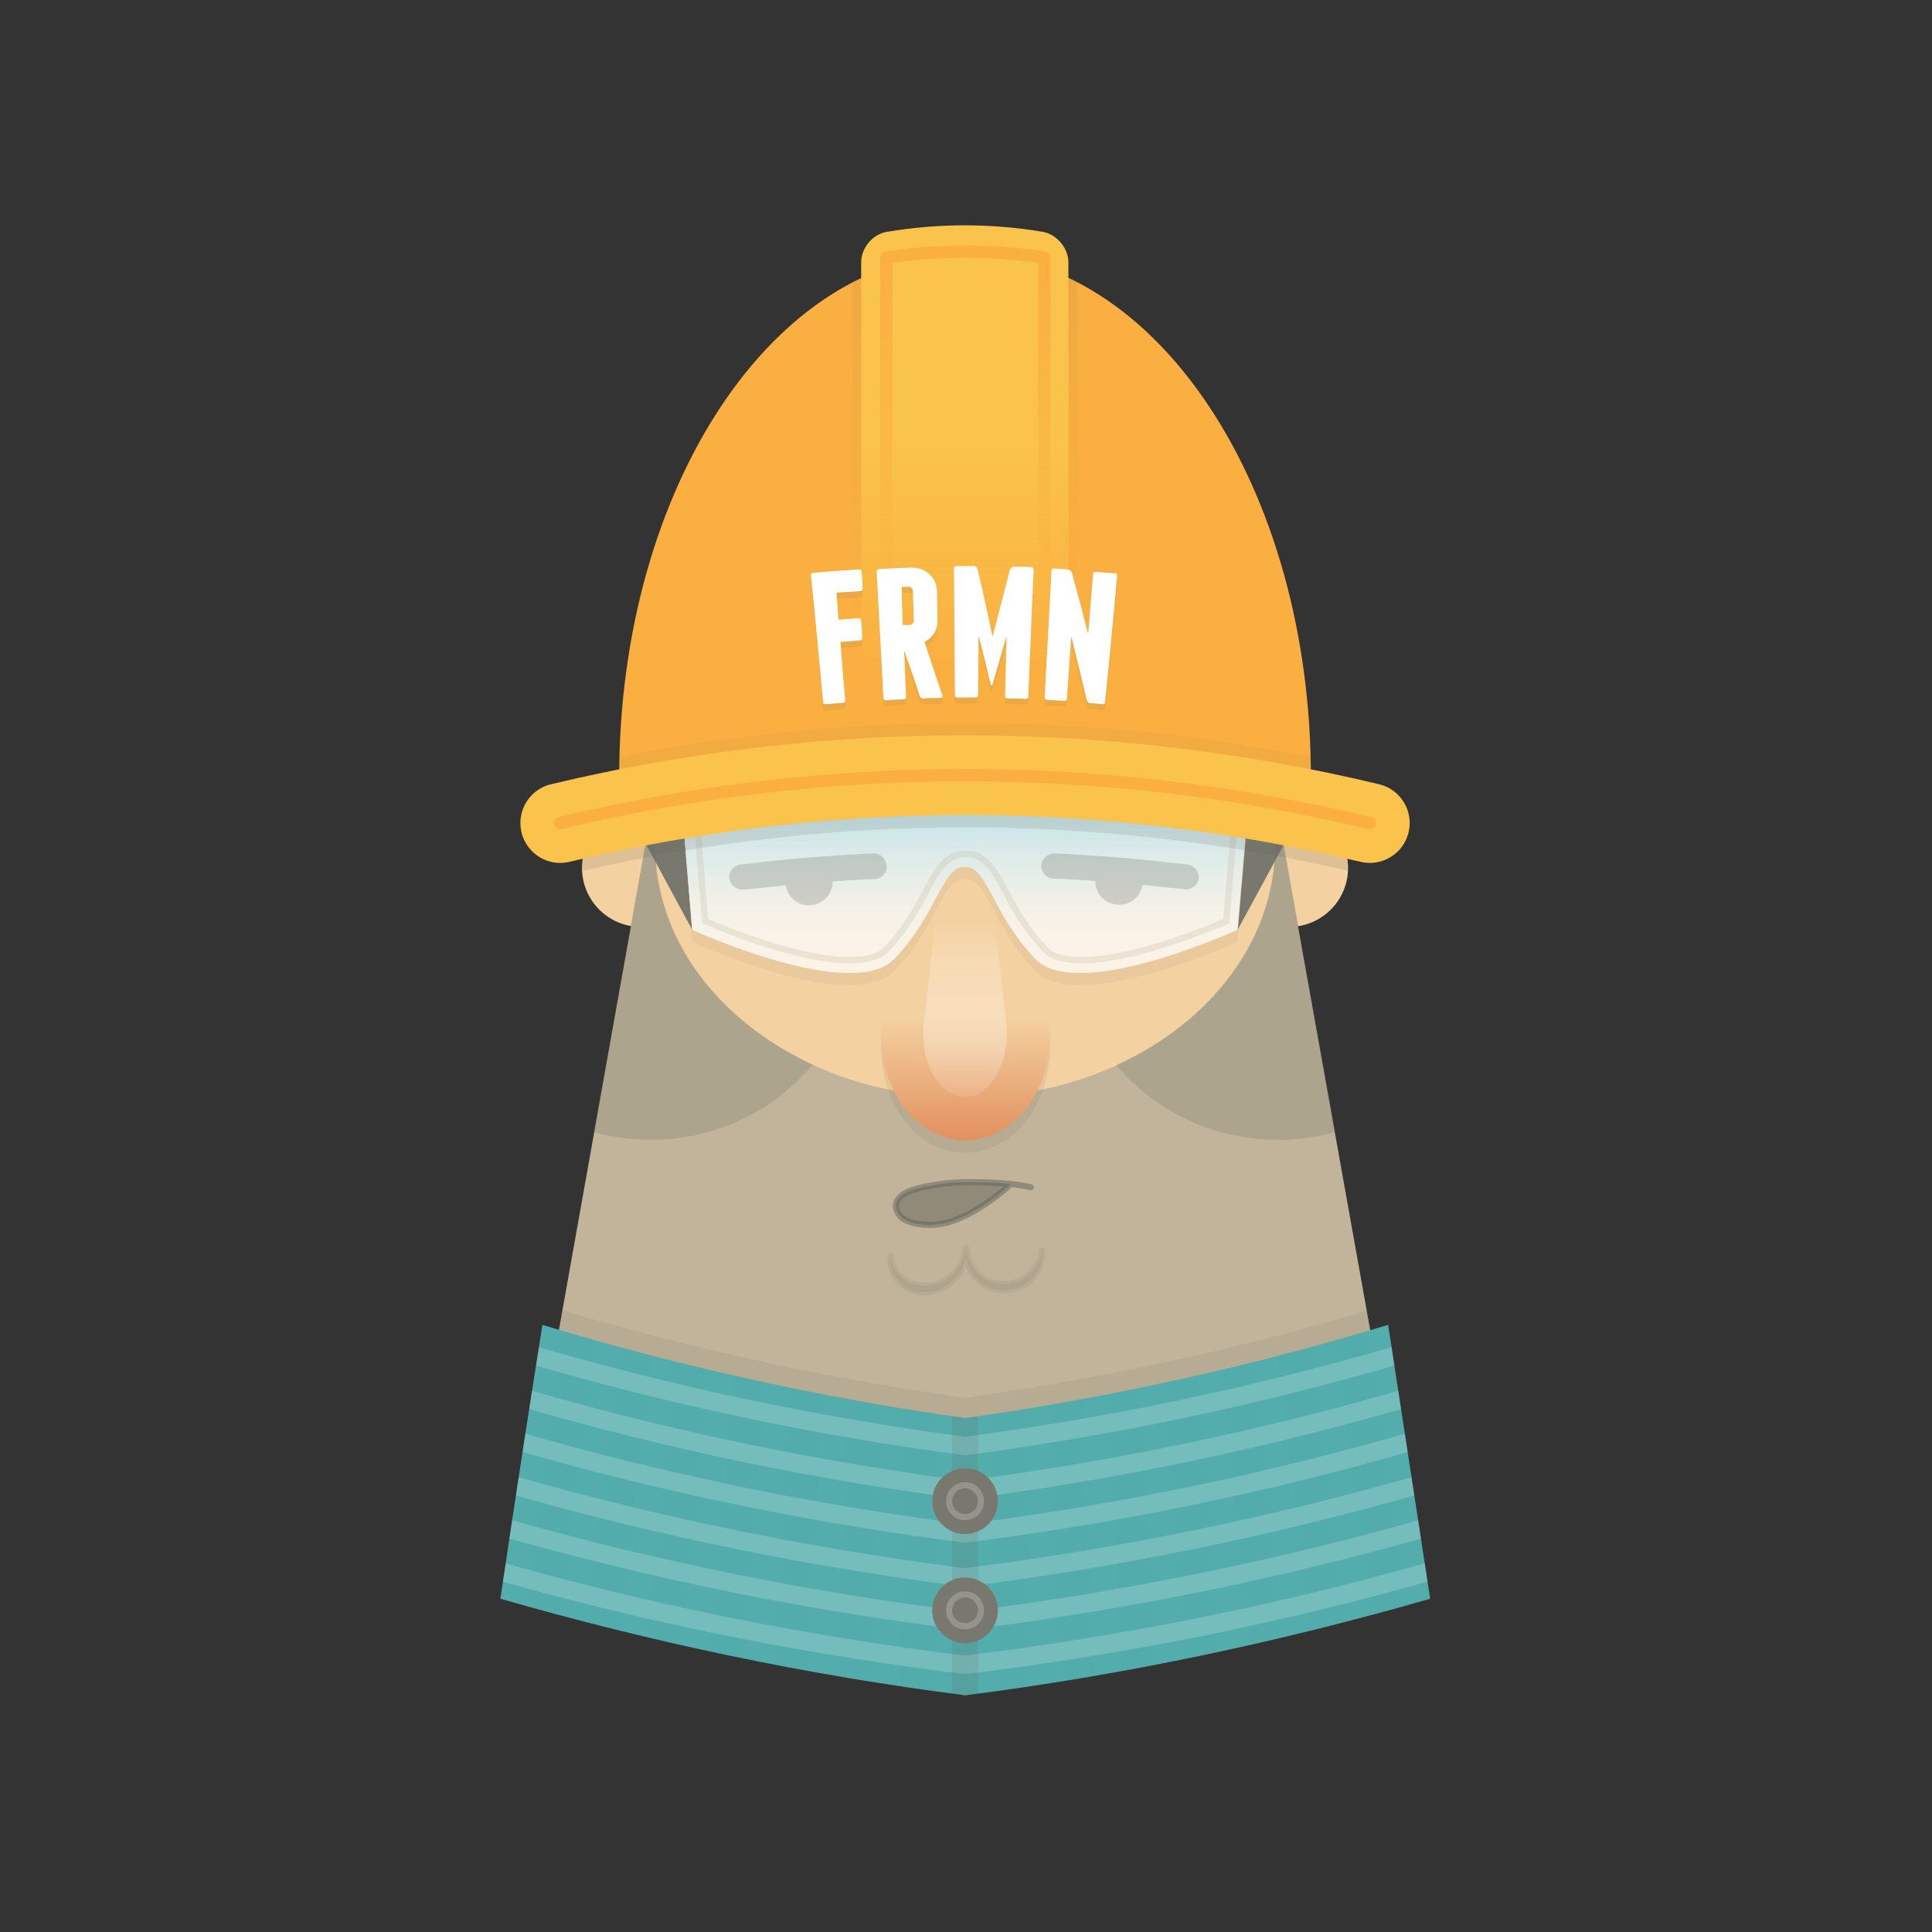 <svg xmlns="http://www.w3.org/2000/svg" xmlns:xlink="http://www.w3.org/1999/xlink" viewBox="0 0 400 400" enable-background="new 0 0 400 400"><rect x="0" y="0" width="400" height="400" fill="#333333" stroke="none"/><g><ellipse fill="#F4D1A1" cx="199.7" cy="182.6" rx="65.2" ry="49.8"/><g fill="#F4D1A1"><circle cx="266.9" cy="179.7" r="12.2"/><circle cx="132.7" cy="179.7" r="12.2"/></g><path fill="#C1B49A" d="M199.8 227.2c-35.4 0-64.2-23.4-64.2-52.2 0-3.7.5-7.3 1.4-10.8 33.6-8.8 100.8-4.9 125.7.3.9 3.4 1.3 6.9 1.3 10.5 0 28.8-28.7 52.2-64.2 52.2zm-64.2-63.3l-21.1 118.3h1.9v38.1h166.9v-37h1.8l-21.3-119.1-128.2-.3z"/><path opacity=".1" fill="#616259" d="M217.2 213.1c1.6 13.5-6.2 25.4-17.3 25.6-11.2-.1-18.9-12.1-17.3-25.6 1.6-13.7 8.6-24.8 17.3-24.8 8.7-.1 15.6 11.1 17.3 24.8z"/><linearGradient id="a" gradientUnits="userSpaceOnUse" x1="199.814" y1="236.101" x2="199.814" y2="185.675"><stop offset="0" stop-color="#E3905F"/><stop offset=".505" stop-color="#F4D1A1"/></linearGradient><path fill="url(#a)" d="M217.2 210.5c1.6 13.5-6.2 25.4-17.3 25.6-11.2-.1-18.9-12.1-17.3-25.6 1.6-13.7 8.6-24.8 17.3-24.8 8.7 0 15.6 11.1 17.3 24.8z"/><linearGradient id="b" gradientUnits="userSpaceOnUse" x1="199.814" y1="227.206" x2="199.814" y2="169.74"><stop offset="0" stop-color="#fff" stop-opacity=".1"/><stop offset=".641" stop-color="#F4D1A1"/></linearGradient><path fill="url(#b)" d="M199.8 227.2c-1.9-.1-3.7-1-5.2-2.7-2.7-3.1-3.9-7.9-3.3-13 1-8 3.9-38.7 6.2-41.1.9-.9 3.5-1 4.3-.3 2.4 2.1 5.5 33 6.5 41.4.6 5-.7 9.9-3.3 13-1.5 1.8-3.3 2.6-5.2 2.7z"/><path fill="#FAAF40" d="M271.4 160.8c0-59.8-32.1-108.2-71.6-108.2s-71.6 48.4-71.6 108.2c0 7.6 6.6 6.3 8.7 8.3 6.2 5.8 14.4-3.5 25.2-8.3 14.1-6.2 18.4-2.8 37.8-2.8 25.3 0 38.8 4.1 51.5 6.8 7 1.6 20 17.5 20-4z"/><path fill="#79786F" d="M256.3 192.4l9.5-17.5.3-9.3h-7.5z"/><path opacity=".07" fill="#616259" d="M141 167.5l2.3 27.5s33.1 15.2 41.9 6c8.8-9.2 9.9-19 14.3-19h.5c4.4 0 5.5 9.8 14.3 19s41.9-6 41.9-6l2.3-27.5h-117.5z"/><path fill="#79786F" d="M143.3 192.5l-9.5-17.6-.3-9.2h7.6z"/><path fill="#FCF3E7" d="M141 165l2.3 27.5s33.1 15.2 41.9 6c8.8-9.2 9.9-19 14.3-19h.5c4.4 0 5.5 9.8 14.3 19s41.9-6 41.9-6l2.3-27.5h-117.5z"/><linearGradient id="c" gradientUnits="userSpaceOnUse" x1="199.814" y1="201.362" x2="199.814" y2="164.98"><stop offset="0" stop-color="#fff" stop-opacity="0"/><stop offset=".856" stop-color="#00ADEE" stop-opacity=".2"/></linearGradient><path fill="url(#c)" d="M141 165l2.3 27.5s33.1 15.2 41.9 6c8.8-9.2 9.9-19 14.3-19h.5c4.4 0 5.5 9.8 14.3 19s41.9-6 41.9-6l2.3-27.5h-117.5z"/><path opacity=".25" stroke="#C1B49A" stroke-width="1.31" stroke-miterlimit="10" d="M255.8 167.6l-1.9 23.1c-4.6 2-19.7 8.1-30 8.1-3.6 0-6.1-.7-7.5-2.2-4-4.2-6.4-8.6-8.2-12-2.2-4.2-4.2-7.8-8-7.8h-.5c-3.8 0-5.8 3.6-8 7.8-1.9 3.5-4.2 7.8-8.2 12-1.4 1.4-3.9 2.2-7.5 2.2-10.4 0-25.4-6.1-30-8.1l-1.9-23.1" fill="none"/><g opacity=".25" fill="#616259"><path d="M180.7 176.7c-9.1.4-18.3 1.2-27.4 2.3-1.5.2-2.5 1.5-2.3 2.9.2 1.4 1.5 2.4 3 2.3l8.7-.9c.4 2.5 2.6 4.4 5.2 4.1 2.6-.2 4.5-2.4 4.5-4.9 2.9-.2 5.8-.4 8.7-.5 1.5-.1 2.6-1.3 2.5-2.7-.2-1.6-1.4-2.7-2.9-2.6zM245.8 179c-9.1-1.1-18.2-1.9-27.4-2.3-1.5-.1-2.7 1.1-2.8 2.5-.1 1.4 1.1 2.7 2.5 2.7 2.9.1 5.8.3 8.7.5-.1 2.6 1.9 4.7 4.5 4.9 2.6.2 4.9-1.6 5.2-4.1l8.7.9c1.5.2 2.8-.8 3-2.3.1-1.3-.9-2.6-2.4-2.8z"/></g><path opacity=".05" fill="#616259" d="M128.3 156.7c0 1.4-.1 2.8-.1 4.1 0 7.6 6.6 6.3 8.7 8.3 6.2 5.8 14.4-3.5 25.2-8.3 14.1-6.2 18.4-2.8 37.8-2.8 25.3 0 38.8 4.1 51.5 6.8 7.1 1.5 20.1 17.4 20.1-4 0-1.4 0-2.8-.1-4.1-47.1-9.3-96-9.3-143.1 0z"/><path opacity=".15" fill="#616259" d="M266.9 167.5c-.8 0-1.7.1-2.4.2l-1.3-7.5c-41.9-7.3-85.1-7.3-126.9 0l-1.3 7.4c-.7-.1-1.5-.2-2.2-.2-6.7 0-12.2 5.5-12.2 12.2v.7c51.9-12 106.6-12 158.6 0v-.7c-.1-6.7-5.5-12.1-12.3-12.1z"/><path opacity=".1" fill="#616259" d="M283.3 320.3v-37h1.8l-2.1-11.9c-27 8-54.8 14-83.2 18-28.5-4-56.3-10.1-83.4-18.1l-1.9 10.8h1.9v38.1h166.9z"/><path opacity=".5" fill="#616259" stroke="#616259" stroke-width="1.27" stroke-linecap="round" stroke-miterlimit="10" d="M209.3 245.1c-3.7 3.5-10.2 7.9-15.2 8.4-1.9.2-3.9.1-5.7-.5-.9-.3-1.8-.8-2.3-1.6-.6-.8-.8-1.9-.4-2.7 1.1-2.4 5.8-3 8-3.4 3.4-.6 6.8-.6 10.2-.5 3.1.1 6.4.3 9.5 1"/><path opacity=".1" fill="#616259" stroke="#616359" stroke-width="1.27" stroke-linecap="round" stroke-linejoin="round" stroke-miterlimit="10" d="M208.8 265.8c-4.7.5-8.4-2.9-8.7-7.3h-.1c-.5 4.4-4.5 8-9.1 7.7-3.7-.3-6.2-2.9-6.5-6.2-.3 3.9 2.3 7.2 6.5 7.5 4.7.3 8.6-3.3 9.1-7.7h.1c.2 4.4 4 7.8 8.7 7.3 4.4-.5 7.2-4.2 6.9-8.3-.3 3.5-3 6.5-6.9 7z"/><g opacity=".2" fill="#616259"><path d="M233.1 164.2l28.5.1c-6.3-1.2-14.9-2.4-25-3.3-1.2.9-2.4 2-3.5 3.2zM263.9 164.2h-2.3l1.1.2c.9 3.4 1.3 6.9 1.3 10.5 0 19.6-13.3 36.7-32.9 45.6 8 9.5 20 15.5 33.6 15.5 4.1 0 8-.6 11.8-1.6l-12.6-70.2z"/></g><g opacity=".2" fill="#616259"><path d="M166.3 164.2l-28.5.1c6.3-1.2 14.9-2.4 25-3.3 1.2.9 2.4 2 3.5 3.2zM135.5 164.2h2.3l-1.1.2c-.9 3.4-1 6.9-1 10.5 0 19.6 13 36.4 32.6 45.5-8 9.5-20 15.6-33.6 15.6-4.1 0-8-.6-11.8-1.6l12.6-70.2z"/></g><defs><path id="d" d="M271.4 160.8c0-59.8-32.1-108.2-71.6-108.2s-71.6 48.4-71.6 108.2c0 7.6 6.6 6.3 8.7 8.3 6.2 5.8 14.4-3.5 25.2-8.3 14.1-6.2 18.4-2.8 37.8-2.8 25.3 0 38.8 4.1 51.5 6.8 7 1.6 20 17.5 20-4z"/></defs><clipPath id="e"><use xlink:href="#d" overflow="visible"/></clipPath><linearGradient id="f" gradientUnits="userSpaceOnUse" x1="199.814" y1="138.815" x2="199.814" y2="47.129"><stop offset="0" stop-color="#FAC34B" stop-opacity="0"/><stop offset="1" stop-color="#616259"/></linearGradient><path opacity=".1" clip-path="url(#e)" stroke="url(#f)" stroke-width="3.811" stroke-miterlimit="10" d="M221.2 131.6c0 2.9-2.4 5.3-5.3 5.3h-32.2c-2.9 0-5.3-2.4-5.3-5.3v-77.3c0-2.9 2.4-5.3 5.3-5.3h32.2c2.9 0 5.3 2.4 5.3 5.3v77.3z" fill="none"/><linearGradient id="g" gradientUnits="userSpaceOnUse" x1="199.815" y1="139.27" x2="199.815" y2="46.674"><stop offset="0" stop-color="#FAC34B" stop-opacity="0"/><stop offset=".508" stop-color="#FAC34B"/></linearGradient><path fill="url(#g)" d="M221.2 131.6c0 2.9-2.3 5.8-5.3 6.3-10.7 1.8-21.6 1.8-32.3 0-2.9-.5-5.3-3.4-5.3-6.3v-77.3c0-2.9 2.3-5.8 5.3-6.3 10.7-1.8 21.6-1.8 32.3 0 2.9.5 5.3 3.4 5.3 6.3v77.3z"/><linearGradient id="h" gradientUnits="userSpaceOnUse" x1="199.815" y1="135.185" x2="199.815" y2="50.758"><stop offset="0" stop-color="#FAAF40" stop-opacity="0"/><stop offset="1" stop-color="#FAAF40"/></linearGradient><path stroke="url(#h)" stroke-width="2.541" stroke-linecap="round" stroke-linejoin="round" stroke-miterlimit="10" d="M183.7 132.7c-.1 0-.2-.1-.2-.2v-79c0-.1.1-.2.2-.2 10.7-1.6 21.6-1.6 32.3 0 .1 0 .2.1.2.2v79c0 .1-.1.2-.2.2-10.7 1.6-21.6 1.6-32.3 0z" fill="none"/><path stroke="#FAC34B" stroke-width="16.516" stroke-linecap="round" stroke-linejoin="round" stroke-miterlimit="10" d="M116 170.4c55.1-13.2 112.5-13.2 167.6 0" fill="none"/><path stroke="#FAAF40" stroke-width="2.541" stroke-linecap="round" stroke-linejoin="round" stroke-miterlimit="10" d="M116 170.4c55.1-13.2 112.5-13.2 167.6 0" fill="none"/><g opacity=".1" fill="#616259"><path d="M178.4 119.6l.2 3.5c0 .4-.2.6-.6.6l-4.8.3.4 5.6 4.1-.3c.4 0 .6.1.6.5.1 1.2.2 2.3.2 3.5 0 .4-.2.6-.5.6l-4 .3c.3 4 .6 8 1 12 0 .4-.1.6-.5.6l-3.5.3c-.4 0-.6-.1-.6-.5-.8-8.7-1.6-17.4-2.5-26.1 0-.4.1-.6.5-.6 3.1-.3 6.1-.5 9.2-.7.5-.1.7 0 .8.4zM195.1 145.1c.1.4 0 .5-.4.6-1.2 0-2.4 0-3.5.1-.2 0-.3 0-.5-.1-.1-.1-.2-.2-.3-.4-1-3.2-2.1-6.3-3.2-9.4l.4 10.1c0-.1 0-.3-.1-.4 0 .3-.2.4-.5.4-1.2 0-2.3.1-3.5.2-.4 0-.6-.2-.6-.5l-1.4-26.1c0-.4.2-.6.6-.6 2.1-.1 4.2-.2 6.4-.3.7 0 1.4.1 2.1.3.7.2 1.2.6 1.7 1s.9.9 1.2 1.5c.3.6.4 1.2.5 1.9l.1 6.3c0 1-.2 1.8-.7 2.6-.5.8-1.2 1.4-2 1.8 1.2 3.7 2.4 7.4 3.7 11zm-8.2-14.5h1.3c.3 0 .5-.1.7-.3.2-.2.3-.4.3-.7l-.2-6c0-.3-.1-.5-.3-.7-.2-.2-.4-.3-.7-.2h-1.3c0 2.7.1 5.3.2 7.9zM214 119.2c-.4 8.7-.7 17.4-1.1 26.2 0 .4-.2.5-.6.5-1.2-.1-2.5-.1-3.7-.1-.4 0-.5-.2-.5-.6l.3-12.3-2.9 10c-.1.1-.1.2-.2.2s-.1-.1-.2-.2c-.8-3.4-1.6-6.7-2.5-10.1l-.1 12.3c0 .4-.2.5-.6.5h-3.7c-.4 0-.5-.2-.5-.5-.1-8.7-.1-17.4-.2-26.2 0-.4.2-.5.6-.5h3.6c.2 0 .3.1.4.2.1.1.2.2.3.4 1.1 4.7 2.1 9.3 3.1 14 1.2-4.6 2.4-9.2 3.6-13.9.1-.1.2-.2.3-.4.1-.1.3-.2.5-.2l3.6.1c.3.1.5.3.5.6zM231.3 120.4c-.8 8.7-1.6 17.4-2.5 26.1 0 .4-.2.5-.6.5-.8-.1-1.7-.2-2.5-.2-.2 0-.3-.1-.4-.2-.1-.1-.2-.2-.3-.4-1-4.4-2.1-8.8-3.2-13.2l-.9 12.8c0 .4-.2.5-.6.5l-3.5-.2c-.4 0-.5-.2-.5-.6l1.4-26.1c0-.4.2-.5.6-.5l2.8.2c.2 0 .3.1.5.2.1.1.2.2.3.4 1.2 4.3 2.3 8.5 3.4 12.8l1-12.4c0-.4.2-.5.6-.5l3.8.3c.5 0 .6.2.6.5z"/></g><g fill="#fff"><path d="M178.4 118.3l.2 3.5c0 .4-.2.6-.6.6l-4.8.3.4 5.6 4.1-.3c.4 0 .6.1.6.5.1 1.2.2 2.3.2 3.5 0 .4-.2.6-.5.6l-4 .3c.3 4 .6 8 1 12 0 .4-.1.6-.5.6l-3.5.3c-.4 0-.6-.1-.6-.5-.8-8.7-1.6-17.4-2.5-26.1 0-.4.1-.6.5-.6 3.1-.3 6.1-.5 9.2-.7.5-.1.7.1.8.4zM195.1 143.9c.1.4 0 .5-.4.6-1.2 0-2.4 0-3.5.1-.2 0-.3 0-.5-.1-.1-.1-.2-.2-.3-.4-1-3.2-2.1-6.3-3.2-9.4l.4 10.1c0-.1 0-.3-.1-.4 0 .3-.2.4-.5.4-1.2 0-2.3.1-3.5.2-.4 0-.6-.2-.6-.5l-1.4-26.1c0-.4.2-.6.6-.6 2.1-.1 4.2-.2 6.4-.3.7 0 1.4.1 2.1.3.7.2 1.2.6 1.7 1s.9.9 1.2 1.5c.3.6.4 1.2.5 1.9l.1 6.3c0 1-.2 1.8-.7 2.6-.5.8-1.2 1.4-2 1.8 1.2 3.6 2.4 7.3 3.7 11zm-8.2-14.5h1.3c.3 0 .5-.1.7-.3.2-.2.3-.4.3-.7l-.2-6c0-.3-.1-.5-.3-.7-.2-.2-.4-.3-.7-.2h-1.3c0 2.7.1 5.3.2 7.9zM214 118c-.4 8.7-.7 17.4-1.1 26.2 0 .4-.2.5-.6.5-1.2-.1-2.5-.1-3.7-.1-.4 0-.5-.2-.5-.6l.3-12.3-2.9 10c-.1.1-.1.2-.2.2s-.1-.1-.2-.2c-.8-3.4-1.6-6.7-2.5-10.1l-.1 12.3c0 .4-.2.5-.6.5h-3.7c-.4 0-.5-.2-.5-.5-.1-8.7-.1-17.4-.2-26.2 0-.4.2-.5.6-.5h3.6c.2 0 .3.1.4.2.1.1.2.2.3.4 1.1 4.7 2.1 9.3 3.1 14 1.2-4.6 2.4-9.2 3.6-13.9.1-.1.2-.2.3-.4.1-.1.3-.2.5-.2l3.6.1c.3 0 .5.2.5.6zM231.3 119.2c-.8 8.7-1.6 17.4-2.5 26.1 0 .4-.2.5-.6.5-.8-.1-1.7-.2-2.5-.2-.2 0-.3-.1-.4-.2-.1-.1-.2-.2-.3-.4-1-4.4-2.1-8.8-3.2-13.2l-.9 12.8c0 .4-.2.5-.6.5l-3.5-.2c-.4 0-.5-.2-.5-.6l1.4-26.1c0-.4.2-.5.6-.5l2.8.2c.2 0 .3.1.5.2.1.1.2.2.3.4 1.2 4.3 2.3 8.5 3.4 12.8l1-12.4c0-.4.2-.5.6-.5l3.8.3c.5-.1.6.1.6.5z"/></g><defs><path id="i" d="M296.1 331c-31.3 9-63.4 15.8-96.3 20v-57.4c29.9-4.2 59.2-10.7 87.6-19.3l8.7 56.7z"/></defs><clipPath><use xlink:href="#i" overflow="visible"/></clipPath><defs><path id="j" d="M296.1 331c-31.3 9-63.4 15.8-96.3 20v-57.4c29.9-4.2 59.2-10.7 87.6-19.3l8.7 56.7z"/></defs><clipPath><use xlink:href="#j" overflow="visible"/></clipPath><defs><path id="k" d="M103.6 331c31.3 9 63.4 15.8 96.3 20v-57.4c-29.9-4.2-59.2-10.7-87.6-19.3-3 18.9-5.9 37.8-8.7 56.7z"/></defs><clipPath><use xlink:href="#k" overflow="visible"/></clipPath><defs><path id="l" d="M103.6 331c31.3 9 63.4 15.8 96.3 20v-57.4c-29.9-4.2-59.2-10.7-87.6-19.3-3 18.9-5.9 37.8-8.7 56.7z"/></defs><clipPath><use xlink:href="#l" overflow="visible"/></clipPath><defs><path id="m" d="M296.1 331c-31.3 9-63.4 15.8-96.3 20v-57.4c29.9-4.2 59.2-10.7 87.6-19.3l8.7 56.7z"/></defs><clipPath><use xlink:href="#m" overflow="visible"/></clipPath><defs><path id="n" d="M296.1 331c-31.3 9-63.4 15.8-96.3 20v-57.4c29.9-4.2 59.2-10.7 87.6-19.3l8.7 56.7z"/></defs><clipPath><use xlink:href="#n" overflow="visible"/></clipPath><defs><path id="o" d="M103.6 331c31.3 9 63.4 15.8 96.3 20v-57.4c-29.9-4.2-59.2-10.7-87.6-19.3-3 18.9-5.9 37.8-8.7 56.7z"/></defs><clipPath><use xlink:href="#o" overflow="visible"/></clipPath><defs><path id="p" d="M103.6 331c31.3 9 63.4 15.8 96.3 20v-57.4c-29.9-4.2-59.2-10.7-87.6-19.3-3 18.9-5.9 37.8-8.7 56.7z"/></defs><clipPath><use xlink:href="#p" overflow="visible"/></clipPath><path fill="#53ADAD" d="M296.1 331c-31.3 9-63.4 15.8-96.3 20v-57.4c29.9-4.2 59.2-10.7 87.6-19.3l8.7 56.7z"/><defs><path id="q" d="M296.1 331c-31.3 9-63.4 15.8-96.3 20v-57.4c29.9-4.2 59.2-10.7 87.6-19.3l8.7 56.7z"/></defs><clipPath id="r"><use xlink:href="#q" overflow="visible"/></clipPath><g clip-path="url(#r)" stroke="#53ADAD" stroke-width="7.115" stroke-miterlimit="10" fill="none"><path opacity=".2" d="M279.5 275.4l9.9 71.7M267.7 276.9l8.4 71.9M255.9 278.2l7 72M244.1 279.2l5.5 72.2M232.3 280l4 72.3M220.5 280.5l2.6 72.3M208.7 280.8l1.1 72.4"/></g><defs><path id="s" d="M296.1 331c-31.3 9-63.4 15.8-96.3 20v-57.4c29.9-4.2 59.2-10.7 87.6-19.3l8.7 56.7z"/></defs><clipPath id="t"><use xlink:href="#s" overflow="visible"/></clipPath><g clip-path="url(#t)" stroke="#fff" stroke-width="3.811" stroke-miterlimit="10" fill="none"><path opacity=".2" d="M196.6 299.8c32.4-4.1 64.2-10.8 94.9-19.9M196.4 345.1c34.9-4.1 69.1-10.9 102.2-20.5M196.5 336c34.4-4.1 68.1-10.9 100.8-20.3M196.5 327c33.9-4.1 67.1-10.9 99.3-20.2M196.6 317.9c33.4-4.1 66.1-10.8 97.8-20.1M196.6 308.9c32.9-4.1 65.1-10.8 96.4-20"/></g><path fill="#53ADAD" d="M103.6 331c31.3 9 63.4 15.8 96.3 20v-57.4c-29.9-4.2-59.2-10.7-87.6-19.3-3 18.9-5.9 37.8-8.7 56.7z"/><defs><path id="u" d="M103.6 331c31.3 9 63.4 15.8 96.3 20v-57.4c-29.9-4.2-59.2-10.7-87.6-19.3-3 18.9-5.9 37.8-8.7 56.7z"/></defs><clipPath id="v"><use xlink:href="#u" overflow="visible"/></clipPath><g clip-path="url(#v)" stroke="#53ADAD" stroke-width="7.115" stroke-miterlimit="10" fill="none"><path opacity=".2" d="M120.2 275.4l-9.9 71.7M131.9 276.9l-8.4 71.9M143.7 278.2l-7 72M155.5 279.2l-5.5 72.2M167.3 280l-4 72.3M179.2 280.5l-2.6 72.3M191 280.8l-1.1 72.4"/></g><defs><path id="w" d="M103.6 331c31.3 9 63.4 15.8 96.3 20v-57.4c-29.9-4.2-59.2-10.7-87.6-19.3-3 18.9-5.9 37.8-8.7 56.7z"/></defs><clipPath id="x"><use xlink:href="#w" overflow="visible"/></clipPath><g clip-path="url(#x)" stroke="#fff" stroke-width="3.811" stroke-miterlimit="10" fill="none"><path opacity=".2" d="M203 299.8c-32.4-4.1-64.2-10.8-94.9-19.9M203.2 345.1c-34.9-4.1-69.1-10.9-102.2-20.5M203.2 336c-34.4-4.1-68.1-10.9-100.8-20.3M203.1 327c-33.9-4.1-67.1-10.9-99.3-20.2M203.1 317.9c-33.4-4.1-66.1-10.8-97.8-20.1M203 308.9c-32.9-4.1-65.1-10.8-96.4-20"/></g><path opacity=".15" fill="#616259" d="M202.5 350.6l-2.7.4-2.7-.4v-57.4l2.7.4 2.7-.4z"/><circle fill="#79786F" cx="199.8" cy="310.8" r="6.8"/><circle opacity=".2" fill="#79786F" stroke="#fff" stroke-width="1.27" stroke-miterlimit="10" cx="199.8" cy="310.8" r="3.3"/><circle fill="#79786F" cx="199.8" cy="333.4" r="6.8"/><circle opacity=".2" fill="#79786F" stroke="#fff" stroke-width="1.27" stroke-miterlimit="10" cx="199.8" cy="333.4" r="3.3"/></g></svg>